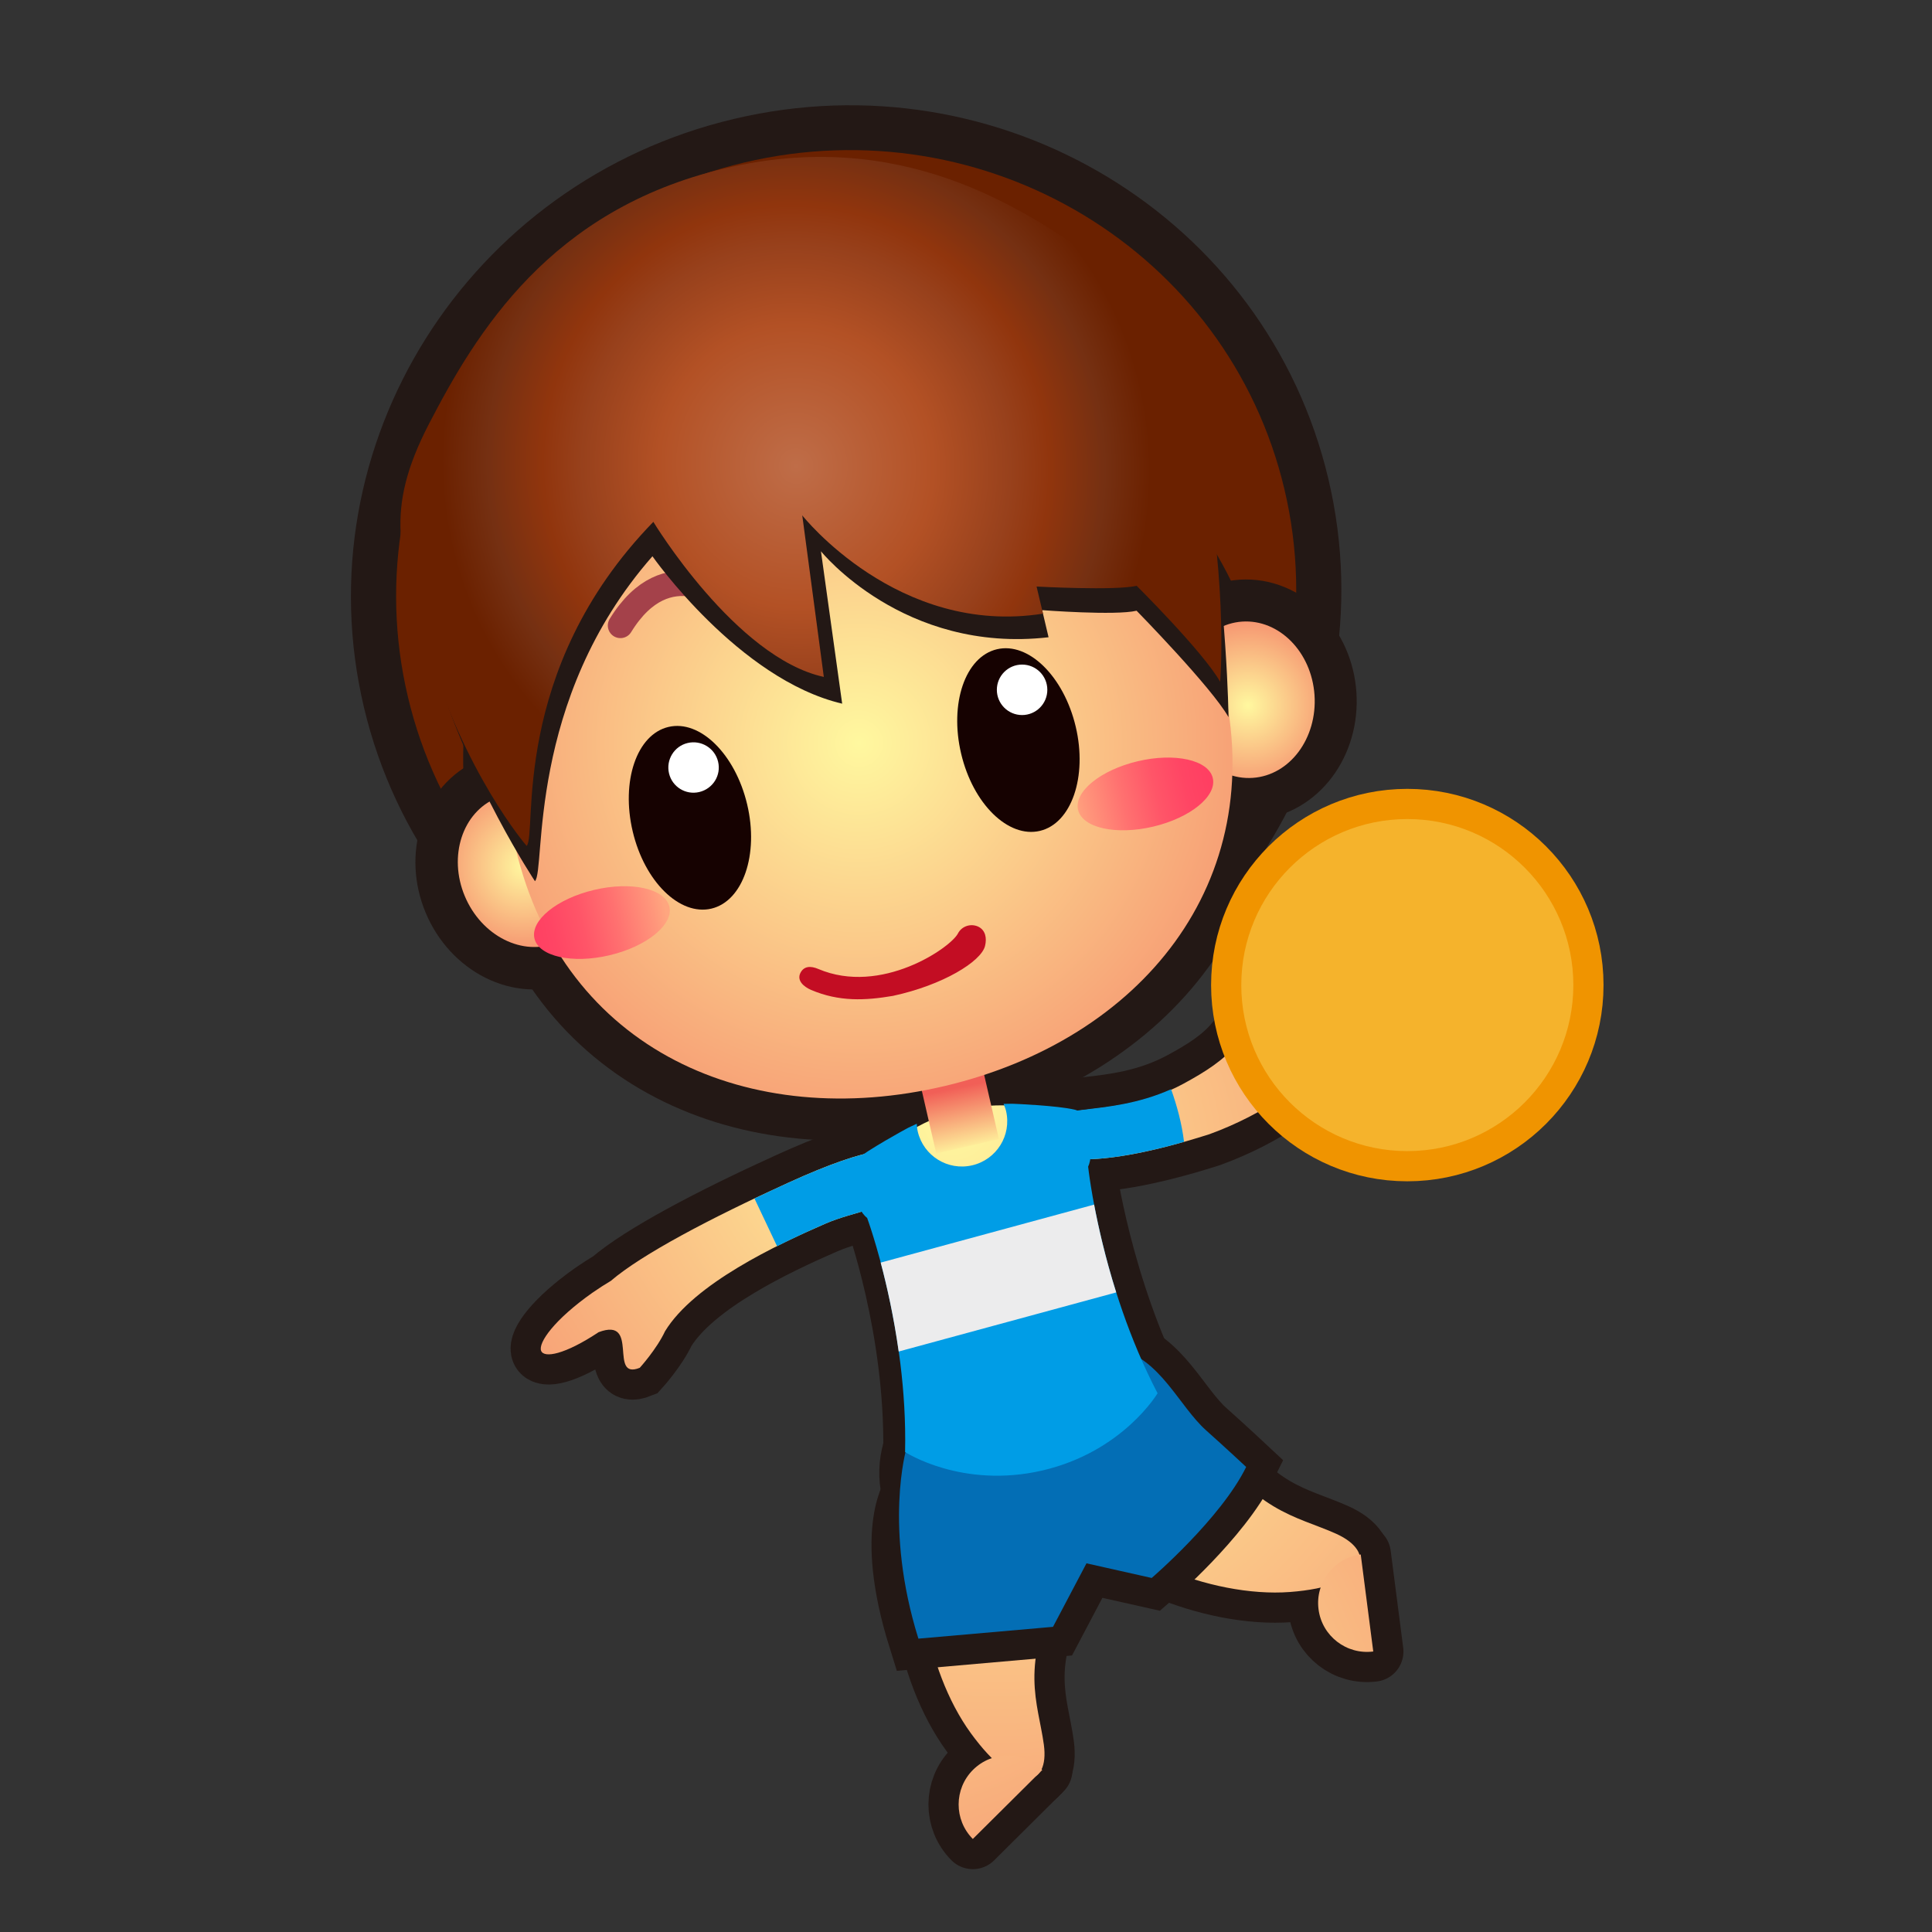 <?xml version="1.0" encoding="iso-8859-1"?>
<!-- Generator: Adobe Illustrator 16.0.0, SVG Export Plug-In . SVG Version: 6.00 Build 0)  -->
<!DOCTYPE svg PUBLIC "-//W3C//DTD SVG 1.1//EN" "http://www.w3.org/Graphics/SVG/1.1/DTD/svg11.dtd">
<svg version="1.1" xmlns="http://www.w3.org/2000/svg" xmlns:xlink="http://www.w3.org/1999/xlink" x="0px" y="0px" width="64px"
	 height="64px" viewBox="0 0 64 64" style="enable-background:new 0 0 64 64;" xml:space="preserve">
<rect x="0" y="0" width="64" height="64" fill="#333333" stroke="none"/>
<g id="man_x5F_playing_x5F_handball_x28_ye_x29_">
	<path id="path30-2_624_" style="fill:#231815;stroke:#231815;stroke-width:2.165;stroke-miterlimit:10;" d="M39.202,35.9
		c1.449-0.785,2.417-1.534,2.641-3.598c-0.037-1.16,1.26-0.847,1.26-0.847c2.182-0.95,1.751,0.583,2.126,1.292
		c0.379,0.711-1.493,3.483-5.162,4.824c-4.152,1.326-5.948,0.908-5.69-0.124C34.637,36.416,36.878,37.16,39.202,35.9z"/>
	<g id="Layer_1_151_">
	</g>
	<g>
		
			<radialGradient id="path48_1_" cx="30.665" cy="34.759" r="27.092" gradientTransform="matrix(0.864 -0.504 0.504 0.864 -13.467 22.444)" gradientUnits="userSpaceOnUse">
			<stop  offset="0" style="stop-color:#FFF89F"/>
			<stop  offset="1" style="stop-color:#F15F57"/>
		</radialGradient>
		<path id="path48_56_" style="fill:url(#path48_1_);stroke:#231815;stroke-width:2;stroke-miterlimit:10;" d="M17.925,44.746
			c-0.1-0.264,0.431-1.029,1.702-1.924c0.221-0.154,0.419-0.279,0.607-0.391c1.021-0.877,3.313-2.084,5.872-3.248
			c5.578-2.547,3.686,0.225,3.686,0.225c-0.357,0.656-1.466,0.699-2.441,1.123c-1.613,0.701-4.358,1.992-5.32,3.567
			c-0.279,0.597-0.838,1.212-0.838,1.212c-1.055,0.424,0.021-1.701-1.362-1.18C18.704,44.878,18.021,44.996,17.925,44.746z"/>
		<g id="man_x5F_dancing_x28_ye_x29__29_">
			
				<path id="path34-7-5_639_" style="fill:#4C0A02;stroke:#231815;stroke-width:2;stroke-linecap:round;stroke-linejoin:round;stroke-miterlimit:10;" d="
				M28.997,40.344c-0.324-0.258-0.881-1.506-0.437-1.885c0.445-0.373,1.647-1.031,1.647-1.031c1.07-0.629,2.248-0.896,3.487-0.789
				c0,0,1.279,0.104,1.847,0.248c0.563,0.146,0.364,1.357,0.437,1.883c0,0,0.513,3.838,2.367,7.488c0,0-1.052,2.108-3.63,2.692
				c-2.578,0.583-4.457-0.86-4.457-0.86C30.324,44.002,28.997,40.344,28.997,40.344z"/>
			<g id="g204_32_">
				<g id="g202_33_">
					<g id="g191_30_">
						<path id="path4_91_" style="fill:#F09400;stroke:#231815;stroke-width:1.542;stroke-miterlimit:10;" d="M43.254,16.044
							c1.955,8.258-3.275,16.579-11.68,18.568c-8.414,1.99-16.814-3.106-18.769-11.364c-1.954-8.259,3.275-16.569,11.688-18.559
							C32.898,2.699,41.301,7.785,43.254,16.044z"/>
						
							<radialGradient id="path19_1_" cx="288.262" cy="-330.658" r="0.504" gradientTransform="matrix(0.973 -0.23 -0.23 -0.973 -320.934 -242.007)" gradientUnits="userSpaceOnUse">
							<stop  offset="0" style="stop-color:#BF6D48"/>
							<stop  offset="0.387" style="stop-color:#B35125"/>
							<stop  offset="0.603" style="stop-color:#98411C"/>
							<stop  offset="0.715" style="stop-color:#91350D"/>
							<stop  offset="0.87" style="stop-color:#753012"/>
							<stop  offset="1" style="stop-color:#6B2100"/>
						</radialGradient>
						<path id="path19_42_" style="fill:url(#path19_1_);" d="M42.549,16.211c1.863,7.875-3.125,15.807-11.14,17.706
							c-8.022,1.898-16.034-2.961-17.897-10.835C11.648,15.204,16.637,7.28,24.656,5.383C32.672,3.486,40.686,8.334,42.549,16.211z"
							/>
						<path id="path21_64_" style="fill:#48140F;stroke:#231815;stroke-width:2.782;stroke-miterlimit:10;" d="M40.5,22.566
							c1.583,6.685-2.728,11.877-9.194,13.407c-6.467,1.532-12.641-1.17-14.224-7.866c-1.582-6.687,2.376-13.351,8.843-14.88
							C32.389,11.699,38.919,15.88,40.5,22.566z"/>
						<path id="path23_101_" style="fill:none;stroke:#231815;stroke-width:2.782;stroke-miterlimit:10;" d="M43.545,23.025
							c0.096,1.432-0.817,2.659-2.046,2.743c-1.227,0.083-2.298-1.007-2.396-2.438c-0.096-1.43,0.818-2.653,2.043-2.739
							C42.375,20.509,43.448,21.6,43.545,23.025z"/>
						
							<radialGradient id="path30_1_" cx="348.275" cy="-299.308" r="4.378" gradientTransform="matrix(0.998 -0.068 -0.068 -0.998 -326.592 -251.654)" gradientUnits="userSpaceOnUse">
							<stop  offset="0" style="stop-color:#FFF89F"/>
							<stop  offset="1" style="stop-color:#F15F57"/>
						</radialGradient>
						<path id="path30_59_" style="fill:url(#path30_1_);" d="M43.545,23.025c0.096,1.432-0.817,2.659-2.046,2.743
							c-1.227,0.083-2.298-1.007-2.396-2.438c-0.096-1.43,0.818-2.653,2.043-2.739C42.375,20.509,43.448,21.6,43.545,23.025z"/>
						
							<ellipse id="ellipse32_28_" transform="matrix(0.386 0.923 -0.923 0.386 37.311 1.606)" style="fill:none;stroke:#231815;stroke-width:2.782;stroke-miterlimit:10;" cx="17.449" cy="28.827" rx="2.597" ry="2.226"/>
						
							<radialGradient id="path39_1_" cx="-136.321" cy="-378.5" r="4.377" gradientTransform="matrix(-0.922 0.386 -0.386 -0.922 -254.43 -267.667)" gradientUnits="userSpaceOnUse">
							<stop  offset="0" style="stop-color:#FFF89F"/>
							<stop  offset="1" style="stop-color:#F15F57"/>
						</radialGradient>
						<path id="path39_46_" style="fill:url(#path39_1_);" d="M15.397,29.686c0.554,1.323,1.922,2.01,3.058,1.535
							c1.132-0.475,1.604-1.929,1.05-3.253c-0.553-1.32-1.919-2.005-3.057-1.532C15.316,26.91,14.844,28.366,15.397,29.686z"/>
						
							<radialGradient id="path48_2_" cx="30.665" cy="34.759" r="27.092" gradientTransform="matrix(0.864 -0.504 0.504 0.864 -13.467 22.444)" gradientUnits="userSpaceOnUse">
							<stop  offset="0" style="stop-color:#FFF89F"/>
							<stop  offset="1" style="stop-color:#F15F57"/>
						</radialGradient>
						<path id="path48_53_" style="fill:url(#path48_2_);" d="M17.925,44.746c-0.1-0.264,0.431-1.029,1.702-1.924
							c0.221-0.154,0.419-0.279,0.607-0.391c1.021-0.877,3.313-2.084,5.872-3.248c5.578-2.547,3.686,0.225,3.686,0.225
							c-0.357,0.656-1.466,0.699-2.441,1.123c-1.613,0.701-4.358,1.992-5.32,3.567c-0.279,0.597-0.838,1.212-0.838,1.212
							c-1.055,0.424,0.021-1.701-1.362-1.18C18.704,44.878,18.021,44.996,17.925,44.746z"/>
						<g id="g52_28_">
							
								<ellipse id="ellipse50_28_" transform="matrix(-0.292 -0.956 0.956 -0.292 -1.604 95.253)" style="fill:#48140F;stroke:#231815;stroke-width:1.85;stroke-linecap:round;stroke-linejoin:round;stroke-miterlimit:10;" cx="34.439" cy="48.22" rx="3.375" ry="4.47"/>
						</g>
						
							<ellipse id="ellipse54_106_" transform="matrix(-0.292 -0.956 0.956 -0.292 -1.55 95.101)" style="fill:#0083C5;" cx="34.41" cy="48.124" rx="3.375" ry="4.47"/>
						<path id="path56_53_" style="fill:#48140F;stroke:#231815;stroke-width:2;stroke-miterlimit:10;" d="M31.073,49.884
							c-1.059,1.778-0.439,5.433,1.087,7.53c1.53,2.099,2.611,1.788,2.419,0.381c-0.192-1.406-0.827-2.609,0.556-5.28
							C36.519,49.842,31.82,48.626,31.073,49.884z"/>
						
							<path id="path58_52_" style="fill:#48140F;stroke:#231815;stroke-width:2;stroke-linecap:round;stroke-linejoin:round;stroke-miterlimit:10;" d="
							M32.226,60.918c-0.629-0.633-0.627-1.66,0.007-2.291c0.635-0.632,1.663-0.631,2.293,0.006L32.226,60.918z"/>
						<path id="path60_28_" style="fill:#48140F;stroke:#231815;stroke-width:2;stroke-miterlimit:10;" d="M35.495,49.56
							c1.06,1.915,4.617,3.374,7.236,3.177c2.616-0.197,2.875-1.324,1.529-1.93c-1.342-0.602-2.726-0.697-4.42-3.391
							C38.149,44.721,34.745,48.208,35.495,49.56z"/>
						
							<path id="path62_37_" style="fill:#48140F;stroke:#231815;stroke-width:2;stroke-linecap:round;stroke-linejoin:round;stroke-miterlimit:10;" d="
							M45.076,51.494c-0.885,0.115-1.513,0.928-1.398,1.814c0.112,0.887,0.926,1.514,1.813,1.4L45.076,51.494z"/>
						
							<ellipse id="ellipse64_30_" transform="matrix(-0.292 -0.956 0.956 -0.292 -1.394 95.201)" style="fill:#48140F;stroke:#231815;stroke-width:2;stroke-miterlimit:10;" cx="34.52" cy="48.116" rx="3.375" ry="3.806"/>
						
							<radialGradient id="path66_1_" cx="37.48" cy="42.661" r="34.376" gradientTransform="matrix(0.846 -0.534 0.534 0.846 -21.53 26.498)" gradientUnits="userSpaceOnUse">
							<stop  offset="0" style="stop-color:#FFF89F"/>
							<stop  offset="1" style="stop-color:#F15F57"/>
						</radialGradient>
						<path id="path66_47_" style="fill:url(#path66_1_);" d="M31.073,49.884c-1.059,1.778-0.439,5.433,1.087,7.53
							c1.53,2.099,2.611,1.788,2.419,0.381c-0.192-1.406-0.827-2.609,0.556-5.28C36.519,49.842,31.82,48.626,31.073,49.884z"/>
						
							<radialGradient id="path68_1_" cx="37.842" cy="41.411" r="34.377" gradientTransform="matrix(0.59 -0.807 0.807 0.59 -28.899 50.463)" gradientUnits="userSpaceOnUse">
							<stop  offset="0" style="stop-color:#FFF89F"/>
							<stop  offset="1" style="stop-color:#F15F57"/>
						</radialGradient>
						<path id="path68_41_" style="fill:url(#path68_1_);" d="M32.226,60.918c-0.629-0.633-0.627-1.66,0.007-2.291
							c0.635-0.632,1.663-0.631,2.293,0.006L32.226,60.918z"/>
						
							<radialGradient id="path70_1_" cx="37.855" cy="43.182" r="34.373" gradientTransform="matrix(0.846 -0.534 0.534 0.846 -21.53 26.498)" gradientUnits="userSpaceOnUse">
							<stop  offset="0" style="stop-color:#FFF89F"/>
							<stop  offset="1" style="stop-color:#F15F57"/>
						</radialGradient>
						<path id="path70_29_" style="fill:url(#path70_1_);" d="M35.495,49.56c1.06,1.915,4.617,3.374,7.236,3.177
							c2.616-0.197,2.875-1.324,1.529-1.93c-1.342-0.602-2.722-0.699-4.42-3.391C37.747,44.102,34.745,48.208,35.495,49.56z"/>
						
							<radialGradient id="path72_1_" cx="37.463" cy="41.187" r="34.373" gradientTransform="matrix(-0.137 -0.991 0.991 -0.137 -4.381 102.129)" gradientUnits="userSpaceOnUse">
							<stop  offset="0" style="stop-color:#FFF89F"/>
							<stop  offset="1" style="stop-color:#F15F57"/>
						</radialGradient>
						<path id="path72_32_" style="fill:url(#path72_1_);" d="M45.076,51.494c-0.885,0.115-1.513,0.928-1.398,1.814
							c0.112,0.887,0.926,1.514,1.813,1.4L45.076,51.494z"/>
						
							<radialGradient id="ellipse74_1_" cx="30.38" cy="36.121" r="27.084" gradientTransform="matrix(0.985 -0.301 0.292 0.956 -8.944 11.726)" gradientUnits="userSpaceOnUse">
							<stop  offset="0" style="stop-color:#FFF89F"/>
							<stop  offset="1" style="stop-color:#F15F57"/>
						</radialGradient>
						<path id="ellipse74_31_" style="fill:url(#ellipse74_1_);" d="M33.497,45.107c-2.354,0.719-3.816,2.747-3.271,4.529
							c0.546,1.782,2.894,2.645,5.245,1.926c2.35-0.719,3.813-2.746,3.269-4.529C38.194,45.252,35.847,44.389,33.497,45.107z"/>
						
							<radialGradient id="path34-7-5_1_" cx="30.574" cy="35.868" r="27.039" gradientTransform="matrix(0.956 -0.292 0.292 0.956 -8.165 11.749)" gradientUnits="userSpaceOnUse">
							<stop  offset="0" style="stop-color:#FFF89F"/>
							<stop  offset="1" style="stop-color:#F15F57"/>
						</radialGradient>
						<path id="path34-7-5_638_" style="fill:url(#path34-7-5_1_);" d="M28.997,40.344c-0.324-0.258-0.881-1.506-0.437-1.885
							c0.445-0.373,1.647-1.031,1.647-1.031c1.07-0.629,2.248-0.896,3.487-0.789c0,0,1.279,0.104,1.847,0.248
							c0.563,0.146,0.291,1.117,0.437,1.883c0,0,0.513,3.838,2.367,7.488c0,0-1.098,1.914-3.677,2.497
							c-2.578,0.585-4.411-0.667-4.411-0.667C30.324,44.002,28.997,40.344,28.997,40.344z"/>
						
							<linearGradient id="polygon82_1_" gradientUnits="userSpaceOnUse" x1="35.526" y1="37.464" x2="35.334" y2="35.319" gradientTransform="matrix(-0.956 0.292 0.292 0.956 55.087 -8.034)">
							<stop  offset="0" style="stop-color:#FFF89F"/>
							<stop  offset="1" style="stop-color:#F15F57"/>
						</linearGradient>
						<polygon id="polygon82_29_" style="fill:url(#polygon82_1_);" points="31.015,38.211 33.091,37.734 32.395,34.709 
							30.319,35.184 						"/>
						
							<radialGradient id="path168_1_" cx="278.74" cy="-339.909" r="22.049" gradientTransform="matrix(0.973 -0.23 -0.23 -0.973 -320.934 -242.007)" gradientUnits="userSpaceOnUse">
							<stop  offset="0" style="stop-color:#FFF89F"/>
							<stop  offset="1" style="stop-color:#F15F57"/>
						</radialGradient>
						<path id="path168_35_" style="fill:url(#path168_1_);" d="M40.5,22.566c1.583,6.685-2.728,11.877-9.194,13.407
							c-6.467,1.532-12.641-1.17-14.224-7.866c-1.582-6.687,2.376-13.351,8.843-14.88C32.389,11.699,38.919,15.88,40.5,22.566z"/>
						
							<path id="path170_34_" style="fill:none;stroke:#A4414A;stroke-width:0.835;stroke-linecap:round;stroke-linejoin:round;stroke-miterlimit:10;" d="
							M34.539,17.413c0,0-2.001-1.695-3.561,0.842"/>
						
							<path id="path172_32_" style="fill:none;stroke:#A4414A;stroke-width:0.835;stroke-linecap:round;stroke-linejoin:round;stroke-miterlimit:10;" d="
							M24.109,19.88c0,0-1.999-1.694-3.557,0.841"/>
						<path id="path174_32_" style="fill:#231815;" d="M17.721,29.19c0,0-2.17-3.252-3.307-7.08
							c-0.797-2.692-1.534-4.37-0.013-7.303c1.558-3.001,4-7.08,9.771-8.445c5.766-1.364,9.784,1.187,12.519,3.171
							c2.677,1.94,2.767,3.771,3.261,6.535c0.703,3.932,0.744,7.688,0.744,7.688c-0.558-0.987-3.045-3.525-3.045-3.525
							c-0.699,0.167-3.128-0.019-3.128-0.019l0.212,0.898c-4.808,0.552-7.54-2.849-7.54-2.849l0.703,5.049
							c-3.434-0.807-6.285-4.883-6.285-4.883C17.416,23.209,18.087,28.822,17.721,29.19z"/>
						
							<radialGradient id="path189_1_" cx="287.422" cy="-331.033" r="12.096" gradientTransform="matrix(0.943 -0.223 -0.23 -0.973 -320.804 -242.562)" gradientUnits="userSpaceOnUse">
							<stop  offset="0" style="stop-color:#BF6D48"/>
							<stop  offset="0.387" style="stop-color:#B35125"/>
							<stop  offset="0.603" style="stop-color:#98411C"/>
							<stop  offset="0.715" style="stop-color:#91350D"/>
							<stop  offset="0.87" style="stop-color:#753012"/>
							<stop  offset="1" style="stop-color:#6B2100"/>
						</radialGradient>
						<path id="path189_33_" style="fill:url(#path189_1_);" d="M17.445,28.021c0,0-2.081-2.393-3.323-6.664
							c-0.873-3.003-1.426-4.395,0.095-7.328c1.557-3.002,4-7.081,9.771-8.446c5.766-1.365,9.783,1.187,12.52,3.172
							c2.674,1.94,2.803,3.432,3.368,6.508c0.806,4.375,0.543,7.322,0.543,7.322c-0.559-0.988-2.766-3.18-2.766-3.18
							c-0.7,0.167-3.315,0.025-3.315,0.025l0.213,0.898c-4.811,0.759-7.975-3.255-7.975-3.255l0.714,5.351
							c-2.922-0.638-5.647-5.137-5.647-5.137C16.847,22.218,17.81,27.654,17.445,28.021z"/>
					</g>
					<path id="path209_227_" style="fill:#160201;" d="M35.635,24.073c0.392,1.657-0.141,3.204-1.187,3.451
						c-1.049,0.248-2.216-0.896-2.608-2.554c-0.396-1.667,0.135-3.217,1.186-3.463C34.071,21.26,35.24,22.406,35.635,24.073z"/>
					<g id="g200_33_">
						<g id="g198_32_">
							<g id="g196_30_">
								<circle id="circle194_28_" style="fill:#FFFFFF;" cx="33.858" cy="22.851" r="0.836"/>
							</g>
						</g>
					</g>
				</g>
			</g>
			<g id="g213_364_">
				
					<linearGradient id="path219_1_" gradientUnits="userSpaceOnUse" x1="285.131" y1="-343.712" x2="289.717" y2="-343.712" gradientTransform="matrix(0.973 -0.23 -0.23 -0.973 -320.934 -242.007)">
					<stop  offset="0" style="stop-color:#FFA67F"/>
					<stop  offset="0.097" style="stop-color:#FF967B"/>
					<stop  offset="0.365" style="stop-color:#FF7170"/>
					<stop  offset="0.614" style="stop-color:#FF5568"/>
					<stop  offset="0.834" style="stop-color:#FF4564"/>
					<stop  offset="1" style="stop-color:#FF3F62"/>
				</linearGradient>
				<path id="path219_30_" style="fill:url(#path219_1_);" d="M40.175,25.772c0.143,0.598-0.74,1.319-1.974,1.611
					c-1.234,0.291-2.349,0.042-2.489-0.555c-0.142-0.598,0.743-1.32,1.977-1.611C38.92,24.926,40.034,25.175,40.175,25.772z"/>
			</g>
			<g id="g213_363_">
				<path id="path209_226_" style="fill:#160201;" d="M24.751,26.647c0.393,1.658-0.138,3.204-1.185,3.452
					c-1.048,0.248-2.214-0.896-2.606-2.554c-0.395-1.666,0.133-3.216,1.183-3.464C23.188,23.833,24.356,24.98,24.751,26.647z"/>
				<path id="path211_176_" style="fill:#FFFFFF;" d="M23.788,25.233c0.107,0.449-0.171,0.896-0.624,1.004
					c-0.447,0.106-0.896-0.17-1.002-0.618c-0.106-0.449,0.17-0.9,0.617-1.006C23.231,24.506,23.682,24.785,23.788,25.233z"/>
			</g>
			<path id="path58-3-7_68_" style="fill:#C30D23;" d="M29.578,32.99c1.652-0.355,2.928-1.139,3.053-1.656
				c0.063-0.258,0.017-0.523-0.23-0.64c-0.248-0.112-0.545-0.011-0.667,0.227c-0.239,0.471-2.548,2.065-4.63,1.176
				c-0.25-0.106-0.479-0.099-0.594,0.142c-0.114,0.243,0.107,0.444,0.359,0.554C27.801,33.189,28.665,33.145,29.578,32.99z"/>
		</g>
		<path style="fill:#C30D23;stroke:#231815;stroke-width:2;stroke-miterlimit:10;" d="M37.034,44.677c0,0-1.462,4.222-6.752,4.679
			c0,0-1.016,1.222,0.141,4.926l4.459-0.391l1.109-2.104l2.16,0.485c0,0,2.29-1.965,3.13-3.677c0,0-0.67-0.627-1.323-1.209
			C39.055,46.58,38.446,45.016,37.034,44.677z"/>
		<path style="fill:#036EB5;" d="M37.034,44.677c0.014-0.024-2,2.879-7.009,3.312c0,0-0.758,2.589,0.398,6.293l4.459-0.391
			l1.109-2.104l2.16,0.485c0,0,2.29-1.965,3.13-3.677c0,0-0.67-0.627-1.323-1.209C39.055,46.58,38.446,45.016,37.034,44.677z"/>
	</g>
	
		<radialGradient id="path30-2_1_" cx="393.491" cy="-223.022" r="27.988" gradientTransform="matrix(0.239 -1.009 -1.133 -0.12 -318.59 409.898)" gradientUnits="userSpaceOnUse">
		<stop  offset="0" style="stop-color:#FFF89F"/>
		<stop  offset="1" style="stop-color:#F15F57"/>
	</radialGradient>
	<path id="path30-2_623_" style="fill:url(#path30-2_1_);" d="M39.202,35.9c1.449-0.785,2.417-1.534,2.641-3.598
		c-0.037-1.16,1.26-0.847,1.26-0.847c2.182-0.95,1.751,0.583,2.126,1.292c0.379,0.711-1.493,3.483-5.162,4.824
		c-4.152,1.326-5.948,0.908-5.69-0.124C34.637,36.416,36.878,37.16,39.202,35.9z"/>
	<circle style="fill:#E75513;stroke:#F09400;stroke-width:2;stroke-miterlimit:10;" cx="46.619" cy="32.632" r="5.5"/>
	<circle style="fill:#F5B32C;" cx="46.619" cy="32.632" r="5.5"/>
	
		<linearGradient id="path234_1_" gradientUnits="userSpaceOnUse" x1="-206.496" y1="-343.584" x2="-201.905" y2="-343.584" gradientTransform="matrix(-0.973 0.23 -0.23 -0.973 -257.917 -256.788)">
		<stop  offset="0" style="stop-color:#FFA67F"/>
		<stop  offset="0.097" style="stop-color:#FF967B"/>
		<stop  offset="0.365" style="stop-color:#FF7170"/>
		<stop  offset="0.614" style="stop-color:#FF5568"/>
		<stop  offset="0.834" style="stop-color:#FF4564"/>
		<stop  offset="1" style="stop-color:#FF3F62"/>
	</linearGradient>
	<path id="path234_31_" style="fill:url(#path234_1_);" d="M17.705,31.089c0.141,0.597,1.257,0.847,2.491,0.554
		c1.233-0.292,2.118-1.015,1.977-1.61c-0.142-0.597-1.256-0.846-2.489-0.554C18.448,29.77,17.563,30.49,17.705,31.089z"/>
	<g>
		<path style="fill:#009DE6;" d="M36.046,38.646c0.189-0.375,0.146-1.744-0.438-1.885c-0.584-0.139-2-0.195-2-0.195
			c-0.123-0.008-0.241,0.004-0.363,0.002c0.031,0.075,0.063,0.154,0.082,0.234c0.188,0.807-0.314,1.613-1.123,1.801
			c-0.808,0.188-1.614-0.314-1.802-1.119c-0.021-0.087-0.028-0.174-0.032-0.258c-0.124,0.061-0.25,0.109-0.371,0.18
			c0,0-1.248,0.676-1.711,1.059c-0.46,0.383,0.104,1.629,0.438,1.883c0,0,1.348,3.654,1.256,7.752c0,0,1.882,1.23,4.551,0.611
			c2.665-0.621,3.813-2.557,3.813-2.557C36.452,42.518,36.046,38.646,36.046,38.646z"/>
	</g>
	<path style="fill:#009DE6;" d="M26.106,39.184c-0.38,0.172-0.75,0.346-1.113,0.518l0.748,1.58c0.582-0.293,1.145-0.549,1.609-0.75
		c0.976-0.424,2.084-0.467,2.441-1.123C29.792,39.408,31.685,36.637,26.106,39.184z"/>
	<path style="fill:#009DE6;" d="M38.794,36.082c-2.172,0.975-4.172,0.395-4.418,1.366c-0.24,0.958,1.297,1.386,4.847,0.378
		C39.15,37.223,38.987,36.621,38.794,36.082z"/>
	<path style="fill:#ECECED;" d="M36.244,39.904l-7.07,1.921c0.204,0.766,0.433,1.783,0.596,2.946l7.206-1.958
		C36.615,41.67,36.386,40.651,36.244,39.904z"/>
</g>
<g id="Layer_1">
</g>
</svg>
